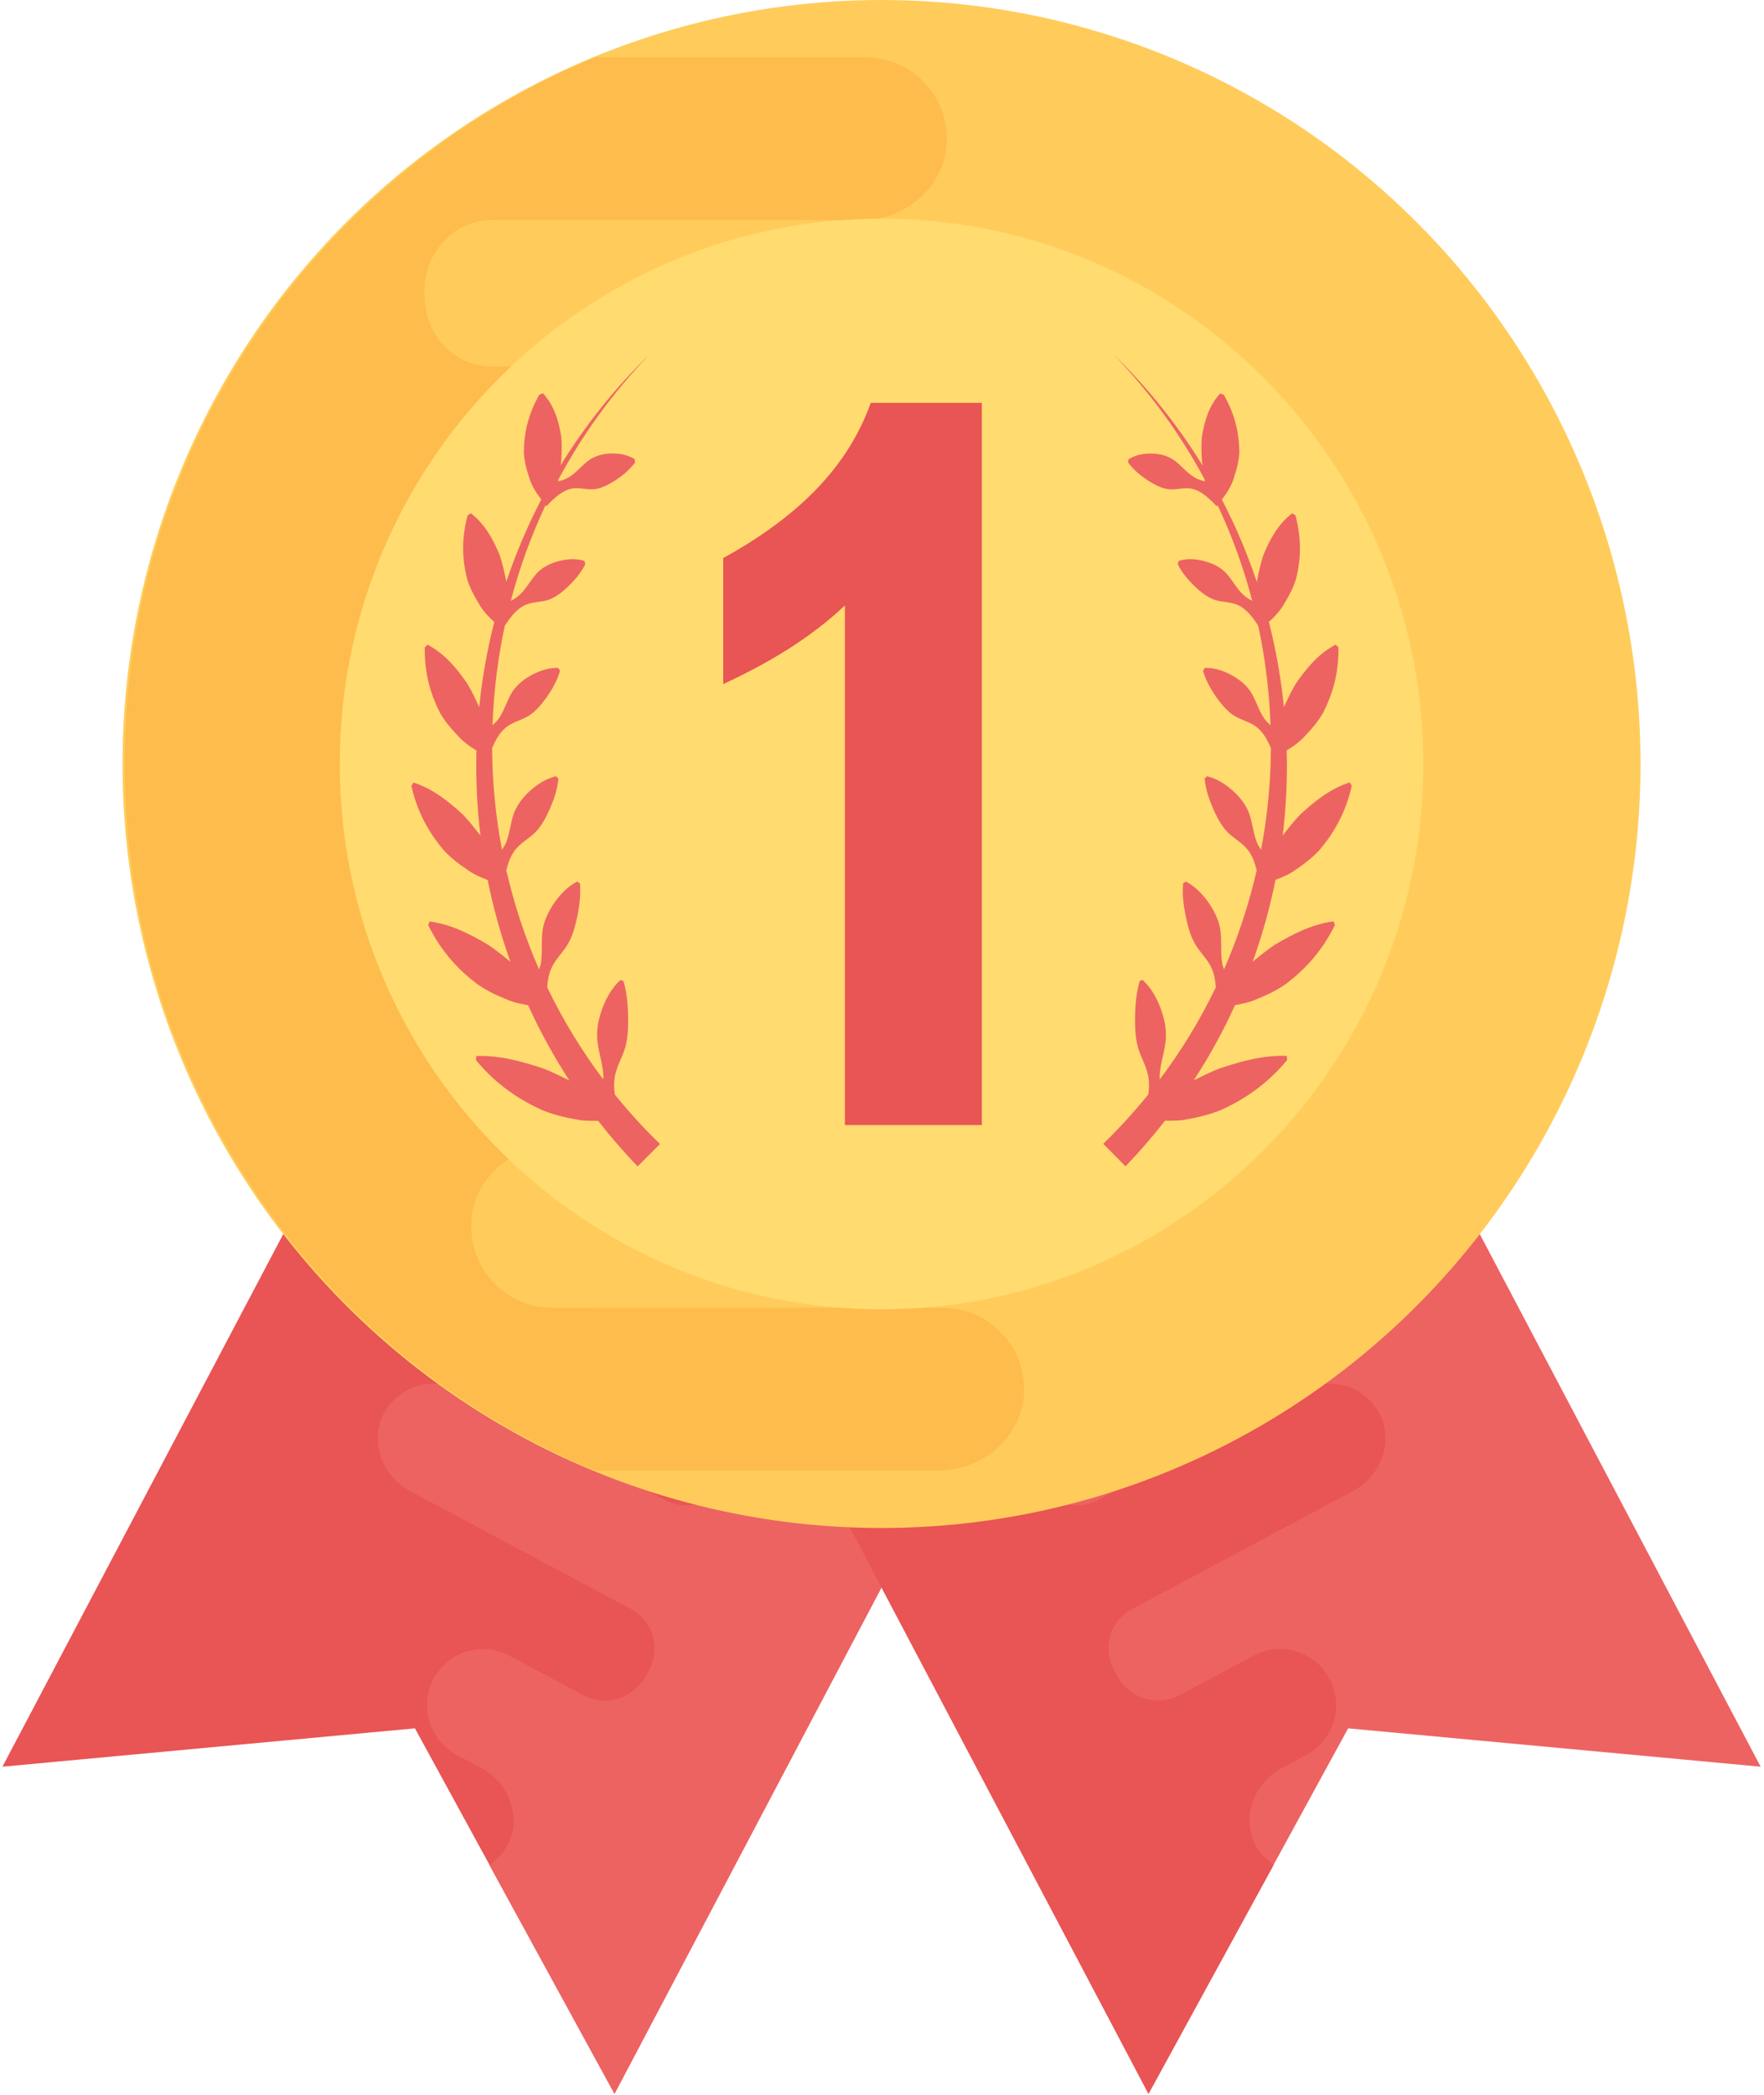 <svg width="32" height="38" viewBox="0 0 32 38" fill="none" xmlns="http://www.w3.org/2000/svg">
<path d="M8.284 16.421L0.044 32.048L7.527 31.352L11.148 37.981L19.389 22.354L8.284 16.421Z" fill="#E95454"/>
<path d="M9.228 33.431C9.459 32.931 9.217 32.333 8.734 32.074L8.259 31.82C7.785 31.548 7.605 30.944 7.863 30.455C8.125 29.957 8.741 29.767 9.235 30.031L10.575 30.747C10.989 30.968 11.508 30.807 11.722 30.388L11.755 30.324C12 29.929 11.855 29.406 11.447 29.189L7.438 27.048C6.95 26.786 6.71 26.192 6.938 25.69C7.189 25.157 7.824 24.947 8.335 25.22L12.053 27.207C12.467 27.428 12.986 27.267 13.206 26.851L13.227 26.796L13.233 26.784C13.47 26.347 13.304 25.798 12.866 25.564L10.78 24.451C10.292 24.189 10.053 23.594 10.284 23.087C10.533 22.56 11.17 22.344 11.681 22.617L13.985 23.849C14.415 24.079 14.93 23.887 15.152 23.45C15.156 23.444 15.156 23.444 15.158 23.438C15.162 23.432 15.162 23.432 15.164 23.426C15.399 22.995 15.269 22.458 14.837 22.229L12.352 20.901C11.869 20.643 11.63 20.049 11.857 19.547C12.109 19.014 12.743 18.804 13.254 19.077L19.387 22.354L11.146 37.981L8.875 33.826C9.021 33.726 9.149 33.603 9.228 33.431Z" fill="#ED6362"/>
<path d="M23.698 16.421L31.939 32.048L24.456 31.352L20.834 37.981L12.594 22.354L23.698 16.421Z" fill="#ED6362"/>
<path d="M22.755 33.431C22.523 32.931 22.765 32.333 23.249 32.074L23.723 31.82C24.197 31.548 24.378 30.944 24.119 30.455C23.858 29.957 23.242 29.767 22.747 30.031L21.407 30.747C20.993 30.968 20.474 30.807 20.261 30.388L20.227 30.324C19.982 29.929 20.127 29.406 20.535 29.189L24.545 27.047C25.034 26.785 25.273 26.19 25.046 25.689C24.794 25.156 24.16 24.946 23.649 25.219L19.93 27.206C19.516 27.427 18.997 27.266 18.778 26.849L18.756 26.795L18.75 26.783C18.513 26.346 18.68 25.797 19.117 25.563L21.203 24.449C21.692 24.188 21.931 23.593 21.7 23.086C21.451 22.559 20.814 22.343 20.303 22.616L17.997 23.85C17.566 24.08 17.052 23.888 16.829 23.451C16.825 23.445 16.825 23.445 16.823 23.439C16.819 23.433 16.819 23.433 16.817 23.427C16.582 22.996 16.712 22.459 17.144 22.23L19.629 20.902C20.112 20.645 20.351 20.05 20.124 19.549C19.872 19.015 19.238 18.805 18.727 19.078L12.595 22.355L20.835 37.982L23.106 33.827C22.961 33.726 22.834 33.603 22.755 33.431Z" fill="#E95454"/>
<ellipse cx="15.991" cy="13.859" rx="13.769" ry="13.859" fill="#FFCC5B"/>
<path d="M17.859 12.269H9.134C8.455 12.269 7.898 11.709 7.898 11.026L7.908 10.94V10.921C7.898 10.201 8.482 9.612 9.2 9.612H15.247C16.048 9.612 16.756 9.014 16.803 8.207C16.841 7.362 16.172 6.65 15.332 6.65H8.926C8.219 6.65 7.691 6.053 7.7 5.34C7.7 5.331 7.7 5.331 7.7 5.321C7.7 5.312 7.7 5.312 7.7 5.302C7.691 4.591 8.218 3.992 8.926 3.992H15.629C16.421 3.992 17.128 3.395 17.176 2.597C17.213 1.743 16.544 1.04 15.705 1.04H10.796C5.79 3.117 2.263 8.071 2.263 13.859C2.263 19.647 5.79 24.6 10.797 26.675H17.029C17.821 26.675 18.529 26.078 18.576 25.279C18.614 24.426 17.945 23.724 17.105 23.724L10.015 23.723C9.178 23.723 8.505 23.018 8.55 22.166C8.591 21.368 9.303 20.768 10.097 20.768H12.846C13.636 20.746 14.275 20.094 14.275 19.292C14.275 18.476 13.615 17.811 12.804 17.811H8.637C7.959 17.811 7.402 17.252 7.411 16.568V16.463C7.364 15.79 7.902 15.22 8.571 15.22H17.774C18.575 15.22 19.283 14.623 19.33 13.825C19.368 12.972 18.698 12.269 17.859 12.269Z" fill="#FDBC4B"/>
<path d="M15.991 23.751C10.572 23.751 6.163 19.312 6.163 13.858C6.163 8.404 10.572 3.966 15.991 3.966C21.411 3.966 25.82 8.405 25.82 13.859C25.82 19.314 21.411 23.751 15.991 23.751Z" fill="#FFDB70"/>
<path d="M11.256 17.776C11.101 17.917 11.01 18.086 10.938 18.264C10.87 18.443 10.82 18.632 10.833 18.843C10.848 19.056 10.934 19.29 10.945 19.5C10.948 19.527 10.941 19.553 10.942 19.579C10.546 19.052 10.207 18.493 9.927 17.911C9.934 17.794 9.952 17.682 9.995 17.583C10.063 17.412 10.208 17.284 10.3 17.128C10.391 16.973 10.436 16.795 10.475 16.613C10.51 16.429 10.538 16.243 10.521 16.024C10.504 16.013 10.486 16.003 10.47 15.991C10.294 16.085 10.173 16.216 10.066 16.361C9.965 16.509 9.878 16.668 9.845 16.863C9.814 17.058 9.845 17.29 9.811 17.481C9.805 17.518 9.788 17.55 9.779 17.586C9.524 17.004 9.326 16.402 9.185 15.788C9.217 15.655 9.261 15.531 9.333 15.434C9.432 15.295 9.597 15.213 9.715 15.094C9.832 14.973 9.908 14.821 9.979 14.662C10.048 14.499 10.109 14.333 10.13 14.124C10.116 14.11 10.102 14.096 10.088 14.081C9.904 14.125 9.763 14.219 9.636 14.327C9.511 14.438 9.399 14.566 9.329 14.736C9.262 14.908 9.247 15.129 9.176 15.295C9.158 15.34 9.13 15.375 9.106 15.415C8.991 14.807 8.93 14.189 8.927 13.571C8.989 13.425 9.063 13.292 9.169 13.204C9.289 13.099 9.459 13.066 9.592 12.984C9.724 12.901 9.825 12.775 9.92 12.643C10.014 12.507 10.101 12.363 10.159 12.168C10.148 12.15 10.137 12.134 10.127 12.116C9.945 12.111 9.798 12.167 9.658 12.237C9.522 12.312 9.392 12.402 9.296 12.547C9.201 12.693 9.146 12.896 9.048 13.034C9.015 13.083 8.974 13.118 8.934 13.156C8.955 12.552 9.03 11.949 9.157 11.352C9.163 11.343 9.169 11.335 9.175 11.325C9.27 11.179 9.376 11.05 9.51 10.984C9.641 10.915 9.803 10.929 9.943 10.883C10.081 10.837 10.196 10.742 10.31 10.636C10.421 10.527 10.528 10.41 10.619 10.233C10.612 10.214 10.606 10.194 10.599 10.173C10.432 10.125 10.286 10.142 10.144 10.176C10.004 10.214 9.867 10.27 9.752 10.385C9.636 10.502 9.546 10.684 9.429 10.788C9.379 10.837 9.323 10.869 9.266 10.9C9.421 10.309 9.632 9.727 9.897 9.163C9.901 9.17 9.907 9.176 9.912 9.183C9.934 9.159 9.958 9.137 9.98 9.113C10.098 8.995 10.221 8.897 10.354 8.867C10.488 8.833 10.633 8.886 10.767 8.875C10.902 8.864 11.027 8.798 11.152 8.721C11.276 8.639 11.398 8.548 11.519 8.393C11.518 8.372 11.515 8.351 11.514 8.33C11.374 8.244 11.238 8.226 11.101 8.226C10.966 8.229 10.83 8.252 10.7 8.337C10.57 8.425 10.45 8.581 10.322 8.655C10.26 8.694 10.194 8.716 10.128 8.731C10.13 8.717 10.13 8.706 10.133 8.693C10.562 7.89 11.108 7.131 11.772 6.44C11.144 7.051 10.609 7.726 10.168 8.444C10.169 8.423 10.179 8.398 10.179 8.377C10.189 8.222 10.196 8.069 10.182 7.924C10.136 7.64 10.059 7.366 9.851 7.135C9.828 7.143 9.806 7.151 9.783 7.159C9.562 7.553 9.504 7.896 9.503 8.209C9.512 8.362 9.546 8.503 9.592 8.637C9.63 8.776 9.698 8.898 9.783 9.011C9.795 9.027 9.807 9.043 9.82 9.059C9.568 9.543 9.355 10.044 9.184 10.556C9.183 10.551 9.184 10.545 9.183 10.539C9.149 10.381 9.116 10.221 9.065 10.072C8.947 9.786 8.803 9.514 8.541 9.311C8.521 9.324 8.502 9.337 8.482 9.35C8.363 9.802 8.391 10.171 8.472 10.496C8.519 10.653 8.591 10.792 8.671 10.923C8.744 11.059 8.844 11.173 8.958 11.274C8.961 11.277 8.965 11.28 8.967 11.282C8.837 11.791 8.745 12.307 8.693 12.829C8.624 12.675 8.553 12.523 8.468 12.387C8.277 12.114 8.066 11.858 7.754 11.694C7.738 11.711 7.721 11.728 7.705 11.746C7.698 12.235 7.819 12.61 7.982 12.931C8.07 13.084 8.178 13.213 8.292 13.332C8.393 13.448 8.514 13.536 8.643 13.615C8.63 14.129 8.653 14.645 8.716 15.158C8.612 15.025 8.509 14.891 8.396 14.776C8.133 14.534 7.855 14.311 7.501 14.195C7.488 14.216 7.476 14.236 7.463 14.256C7.576 14.758 7.796 15.12 8.043 15.416C8.172 15.556 8.315 15.668 8.462 15.766C8.58 15.855 8.712 15.912 8.847 15.964C8.947 16.465 9.085 16.96 9.26 17.447C9.126 17.34 8.995 17.231 8.857 17.139C8.525 16.943 8.184 16.767 7.792 16.715C7.784 16.738 7.777 16.76 7.768 16.783C8.01 17.273 8.326 17.6 8.658 17.852C8.827 17.969 9.002 18.054 9.181 18.125C9.31 18.184 9.446 18.21 9.58 18.235C9.793 18.703 10.043 19.159 10.328 19.599C10.17 19.523 10.014 19.442 9.855 19.382C9.459 19.252 9.06 19.139 8.641 19.157C8.639 19.182 8.637 19.205 8.634 19.23C9.008 19.682 9.422 19.949 9.833 20.136C10.039 20.221 10.246 20.271 10.451 20.306C10.586 20.336 10.718 20.331 10.851 20.332C11.073 20.617 11.312 20.893 11.567 21.159C11.702 21.023 11.837 20.887 11.972 20.752C11.678 20.467 11.405 20.166 11.153 19.855C11.14 19.753 11.135 19.654 11.149 19.561C11.174 19.362 11.286 19.191 11.341 19.006C11.393 18.82 11.396 18.622 11.394 18.423C11.388 18.222 11.375 18.021 11.311 17.799C11.293 17.79 11.275 17.783 11.256 17.776Z" fill="#ED6362"/>
<path d="M20.727 17.776C20.881 17.917 20.972 18.086 21.044 18.264C21.112 18.443 21.162 18.632 21.149 18.843C21.135 19.056 21.049 19.29 21.037 19.5C21.035 19.527 21.041 19.553 21.04 19.579C21.437 19.052 21.775 18.493 22.055 17.911C22.048 17.794 22.03 17.682 21.988 17.583C21.919 17.412 21.774 17.284 21.682 17.128C21.591 16.973 21.547 16.795 21.508 16.613C21.472 16.429 21.444 16.243 21.462 16.024C21.478 16.013 21.496 16.003 21.512 15.991C21.688 16.085 21.809 16.216 21.916 16.361C22.017 16.509 22.105 16.668 22.137 16.863C22.168 17.058 22.137 17.29 22.172 17.481C22.178 17.518 22.194 17.55 22.204 17.586C22.458 17.004 22.657 16.402 22.797 15.788C22.765 15.655 22.721 15.531 22.649 15.434C22.55 15.295 22.385 15.213 22.267 15.094C22.151 14.973 22.074 14.821 22.003 14.662C21.935 14.499 21.873 14.333 21.852 14.124C21.866 14.11 21.88 14.096 21.895 14.081C22.078 14.125 22.219 14.219 22.346 14.327C22.471 14.438 22.583 14.566 22.653 14.736C22.72 14.908 22.736 15.129 22.806 15.295C22.824 15.34 22.852 15.375 22.876 15.415C22.992 14.807 23.052 14.189 23.055 13.571C22.993 13.425 22.92 13.292 22.814 13.204C22.693 13.099 22.523 13.066 22.39 12.984C22.258 12.901 22.158 12.775 22.062 12.643C21.969 12.507 21.881 12.363 21.824 12.168C21.834 12.15 21.845 12.134 21.855 12.116C22.037 12.111 22.185 12.167 22.324 12.237C22.461 12.312 22.59 12.402 22.686 12.547C22.782 12.693 22.836 12.896 22.934 13.034C22.967 13.083 23.008 13.118 23.048 13.156C23.027 12.552 22.953 11.949 22.825 11.352C22.819 11.343 22.814 11.335 22.808 11.325C22.712 11.179 22.606 11.05 22.473 10.984C22.342 10.915 22.179 10.929 22.04 10.883C21.902 10.837 21.786 10.742 21.673 10.636C21.562 10.527 21.454 10.41 21.364 10.233C21.371 10.214 21.377 10.194 21.384 10.173C21.55 10.125 21.696 10.142 21.838 10.176C21.978 10.214 22.115 10.27 22.231 10.385C22.346 10.502 22.436 10.684 22.553 10.788C22.604 10.837 22.659 10.869 22.717 10.9C22.563 10.31 22.353 9.728 22.088 9.164C22.083 9.171 22.077 9.177 22.073 9.184C22.05 9.16 22.027 9.138 22.004 9.114C21.886 8.997 21.764 8.898 21.63 8.868C21.497 8.834 21.352 8.887 21.217 8.877C21.083 8.865 20.958 8.799 20.833 8.722C20.709 8.64 20.586 8.549 20.466 8.394C20.467 8.373 20.469 8.352 20.471 8.332C20.611 8.245 20.747 8.227 20.884 8.227C21.019 8.231 21.155 8.253 21.285 8.339C21.414 8.427 21.535 8.582 21.662 8.656C21.725 8.695 21.791 8.717 21.857 8.732C21.854 8.72 21.853 8.707 21.852 8.695C21.423 7.892 20.876 7.133 20.212 6.442C20.841 7.054 21.375 7.728 21.817 8.447C21.815 8.425 21.806 8.4 21.806 8.379C21.795 8.225 21.788 8.071 21.802 7.927C21.849 7.643 21.925 7.368 22.134 7.137C22.156 7.145 22.179 7.154 22.201 7.162C22.423 7.555 22.481 7.898 22.482 8.212C22.473 8.365 22.438 8.505 22.392 8.639C22.355 8.778 22.286 8.9 22.201 9.013C22.189 9.03 22.178 9.045 22.165 9.062C22.417 9.545 22.629 10.046 22.8 10.558C22.802 10.553 22.8 10.547 22.802 10.541C22.834 10.381 22.867 10.221 22.917 10.072C23.035 9.786 23.179 9.514 23.441 9.311C23.461 9.324 23.481 9.336 23.501 9.349C23.62 9.8 23.592 10.17 23.513 10.495C23.466 10.652 23.394 10.791 23.314 10.921C23.241 11.058 23.14 11.172 23.027 11.273C23.023 11.275 23.02 11.279 23.018 11.281C23.147 11.79 23.239 12.306 23.291 12.827C23.361 12.674 23.432 12.522 23.517 12.386C23.708 12.113 23.919 11.857 24.23 11.693C24.247 11.71 24.263 11.727 24.28 11.743C24.287 12.232 24.165 12.608 24.003 12.928C23.914 13.082 23.807 13.211 23.692 13.33C23.592 13.446 23.471 13.534 23.342 13.612C23.355 14.127 23.331 14.643 23.269 15.156C23.373 15.023 23.475 14.889 23.589 14.774C23.852 14.531 24.13 14.308 24.484 14.193C24.497 14.213 24.509 14.233 24.522 14.254C24.409 14.756 24.189 15.118 23.941 15.414C23.813 15.554 23.67 15.665 23.523 15.764C23.404 15.853 23.272 15.91 23.138 15.961C23.038 16.462 22.9 16.957 22.725 17.444C22.858 17.337 22.989 17.228 23.127 17.137C23.46 16.941 23.801 16.765 24.193 16.713C24.201 16.735 24.208 16.758 24.216 16.781C23.974 17.271 23.658 17.598 23.327 17.849C23.158 17.967 22.982 18.051 22.804 18.122C22.674 18.182 22.539 18.208 22.404 18.233C22.192 18.701 21.942 19.157 21.656 19.596C21.814 19.52 21.971 19.439 22.129 19.38C22.526 19.249 22.924 19.137 23.343 19.154C23.346 19.179 23.348 19.203 23.35 19.228C22.976 19.679 22.562 19.947 22.152 20.134C21.945 20.218 21.739 20.268 21.534 20.304C21.399 20.334 21.267 20.329 21.134 20.33C20.912 20.615 20.672 20.89 20.418 21.157C20.283 21.021 20.147 20.885 20.013 20.749C20.307 20.464 20.579 20.164 20.831 19.853C20.845 19.75 20.849 19.652 20.835 19.558C20.81 19.36 20.698 19.189 20.644 19.004C20.592 18.817 20.588 18.62 20.591 18.421C20.597 18.22 20.61 18.019 20.674 17.797C20.689 17.79 20.708 17.783 20.727 17.776Z" fill="#ED6362"/>
<path d="M15.796 7.308C15.513 8.103 14.992 8.798 14.231 9.395C13.843 9.701 13.477 9.925 13.12 10.123V12.409C13.929 12.034 14.685 11.588 15.327 10.983V20.408H17.811V7.308H15.796Z" fill="#E95454"/>
</svg>
